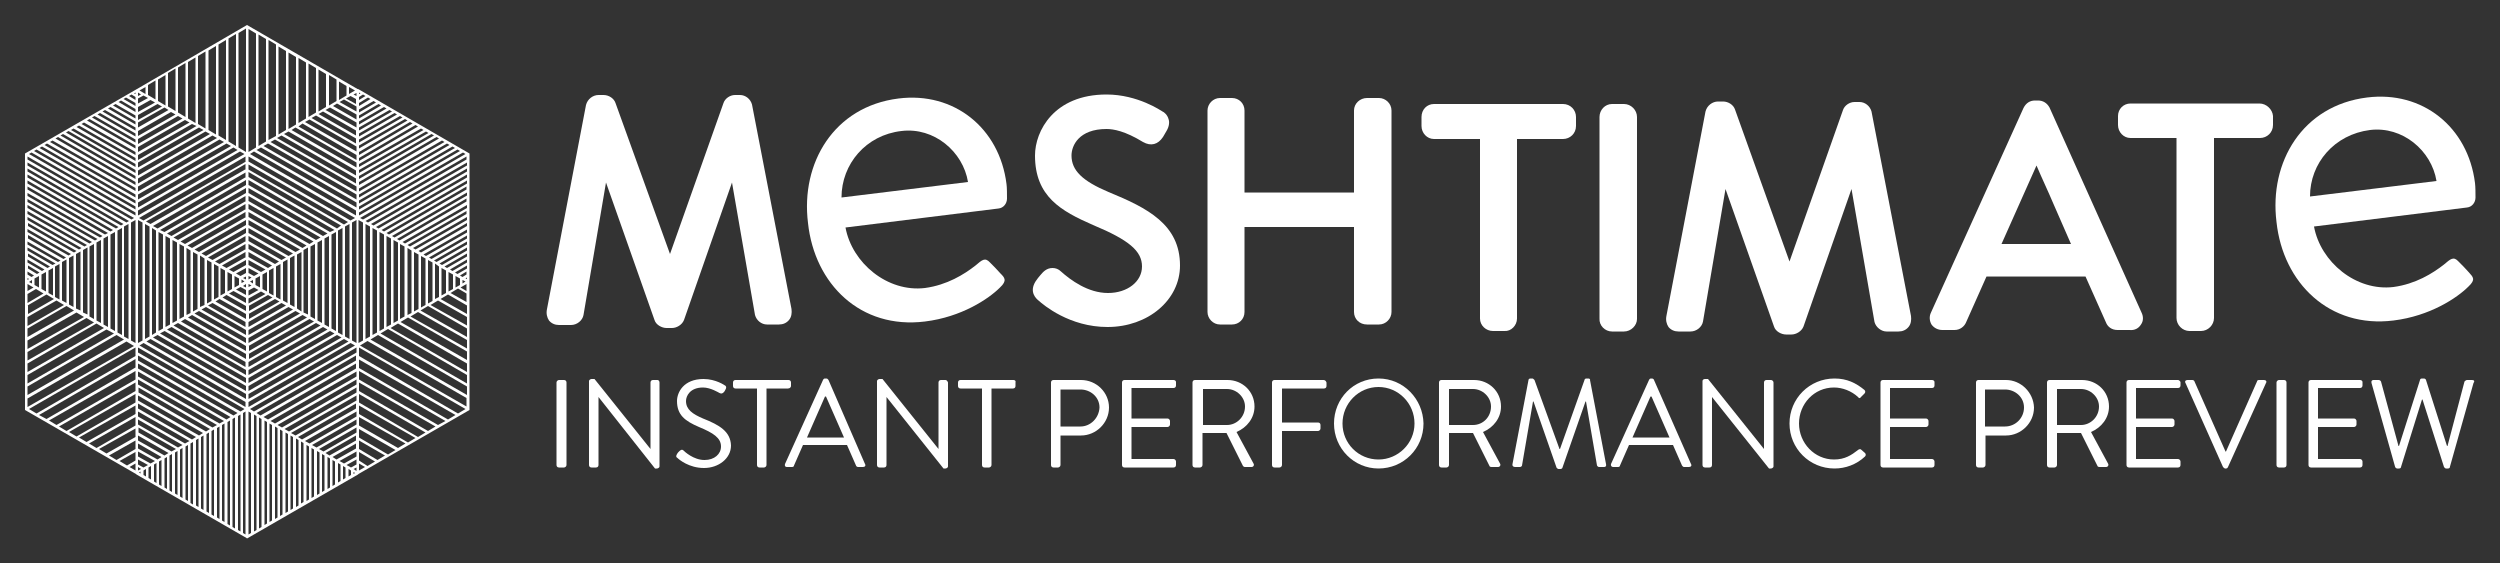 <?xml version="1.0" encoding="utf-8"?>
<!-- Generator: Adobe Illustrator 18.0.0, SVG Export Plug-In . SVG Version: 6.00 Build 0)  -->
<!DOCTYPE svg PUBLIC "-//W3C//DTD SVG 1.1//EN" "http://www.w3.org/Graphics/SVG/1.1/DTD/svg11.dtd">
<svg version="1.1" id="Ebene_1" xmlns="http://www.w3.org/2000/svg" xmlns:xlink="http://www.w3.org/1999/xlink" x="0px" y="0px"
	 viewBox="0 0 500 112.6" enable-background="new 0 0 500 112.6" xml:space="preserve">
<rect x="0" y="0" width="500" height="112.6" fill="#333333" stroke="none"/>
<g>
	<g>
		<path fill="#FFFFFF" d="M153.4,64.9h2.4c0.8,0,1.5-0.3,2-0.9c0.5-0.6,0.6-1.4,0.5-2.2l-7.9-40.9c-0.3-1.1-1.3-1.9-2.4-1.9h-1
			c-1,0-2,0.7-2.3,1.6L134,50.8l-10.9-30.2c-0.3-0.9-1.3-1.6-2.4-1.6h-1c-1.1,0-2.2,0.8-2.5,2l-7.8,40.8c-0.2,0.9,0,1.7,0.4,2.3
			c0.5,0.6,1.2,0.9,2,0.9h2.4c1.2,0,2.3-0.9,2.5-2l4.5-26.5l9.7,27.5c0.3,1,1.5,1.6,2.4,1.6h1.1c0.9,0,2-0.6,2.4-1.6l9.6-27.5
			L151,63C151.3,64.1,152.3,64.9,153.4,64.9z"/>
		<path fill="#FFFFFF" d="M185,64.3c7.3-0.9,12.7-4.5,15-6.8c1.5-1.4,0.9-2,0.1-2.8c-0.7-0.8-1.4-1.5-2.1-2.2
			c-1-1.1-1.6-0.5-2.9,0.6c-2.3,1.8-5.7,3.9-10.1,4.5c-7.5,0.9-14.6-5-15.9-12.1l30.6-3.8c1-0.1,1.7-1,1.7-2c0-0.8,0-2.2-0.1-2.9
			c-1.4-11.2-10.5-18.5-21.6-17.1c-12.9,1.6-19.6,12.9-18.1,24.9C162.9,56.8,172.1,65.9,185,64.3z M180.3,26.2
			c6.5-0.8,12.3,4.1,13.3,10.2l-25.3,3.1C168.3,32.8,173.2,27,180.3,26.2z"/>
		<path fill="#FFFFFF" d="M221.7,38.4c-5.2-2.2-7.4-4.3-7.4-7.3c0-2,1.5-5.3,7-5.3c1.4,0,3.7,0.4,7.3,2.6c1.6,0.9,3,0.5,4-1l0.7-1.2
			c0.6-1,0.6-1.9,0.4-2.4c-0.2-0.8-0.9-1.4-1.2-1.5c-0.2-0.1-4.9-3.4-11.2-3.4c-10.5,0-14.3,7.3-14.3,12.2c0,8.2,5.2,11.1,11.6,13.9
			c7.2,3,9.8,5.2,9.8,8.3c0,3-2.9,5.3-6.8,5.3c-4,0-7.5-2.6-9.4-4.3c-0.5-0.5-1.1-0.7-1.7-0.7c-1.2,0-1.9,0.8-2.4,1.4
			c-0.2,0.2-0.3,0.4-0.5,0.6l-0.5,0.7c-1.3,2.1,0.1,3.4,0.6,3.8c1,0.9,6.2,5.3,13.8,5.3c8.1,0,14.5-5.4,14.5-12.3
			C236,44.9,229.5,41.6,221.7,38.4z"/>
		<path fill="#FFFFFF" d="M244,64.9h2.4c1.4,0,2.5-1.1,2.5-2.5v-17h21.9v17c0,1.4,1.1,2.5,2.6,2.5h2.4c1.4,0,2.5-1.2,2.5-2.5V22.1
			c0-1.4-1.2-2.5-2.5-2.5h-2.4c-1.4,0-2.6,1.1-2.6,2.5v16.4h-21.9V22.1c0-1.4-1.1-2.5-2.5-2.5H244c-1.4,0-2.5,1.2-2.5,2.5v40.3
			C241.5,63.7,242.6,64.9,244,64.9z"/>
		<path fill="#FFFFFF" d="M303.4,63.7V27.8h9.2c1.4,0,2.6-1.1,2.6-2.6v-1.8c0-1.4-1.1-2.6-2.6-2.6h-25.8c-1.4,0-2.5,1.1-2.5,2.6v1.8
			c0,1.4,1.1,2.6,2.5,2.6h9.2v35.9c0,1.4,1.2,2.5,2.6,2.5h2.3C302.2,66.3,303.4,65.1,303.4,63.7z"/>
		<path fill="#FFFFFF" d="M322.4,66.3h2.4c1.4,0,2.6-1.2,2.6-2.5V23.4c0-1.4-1.2-2.6-2.6-2.6h-2.4c-1.4,0-2.5,1.2-2.5,2.6v40.3
			C319.8,65.1,321,66.3,322.4,66.3z"/>
		<path fill="#FFFFFF" d="M379.7,66.3c0.8,0,1.5-0.3,2-0.9c0.5-0.6,0.6-1.4,0.5-2.2l-7.9-40.9c-0.3-1.1-1.3-1.9-2.4-1.9h-1
			c-1,0-2,0.7-2.3,1.6l-10.7,30.3L347,21.9c-0.3-0.9-1.3-1.6-2.4-1.6h-1c-1.1,0-2.2,0.8-2.5,2l-7.8,40.8c-0.2,0.9,0,1.7,0.4,2.3
			c0.5,0.6,1.2,0.9,2,0.9h2.4c1.2,0,2.3-0.9,2.5-2l4.5-26.5l9.7,27.5c0.3,1,1.5,1.6,2.4,1.6h1.1c0.9,0,2-0.6,2.4-1.6l9.6-27.5
			l4.6,26.6c0.3,1.1,1.4,1.9,2.4,1.9H379.7z"/>
		<path fill="#FFFFFF" d="M428.2,64.9c0.5-0.7,0.5-1.6,0.1-2.4l-18.4-41c-0.5-0.9-1.3-1.4-2.3-1.4H407c-1,0-1.8,0.5-2.3,1.5
			l-18.5,40.9c-0.4,0.8-0.3,1.7,0.1,2.4c0.5,0.7,1.3,1.1,2.2,1.1h2.4c1.2,0,2-0.8,2.3-1.5l4.1-9.2h19.8l4.1,9.2
			c0.3,0.8,1.1,1.5,2.3,1.5h2.4C426.9,66.1,427.7,65.7,428.2,64.9z M414.2,48.8h-13.9l7-15.7c1.1,2.6,2.3,5.1,3.4,7.7
			C411.9,43.5,413,46.1,414.2,48.8z"/>
		<path fill="#FFFFFF" d="M451.9,20.7h-25.8c-1.4,0-2.5,1.1-2.5,2.5V25c0,1.4,1.1,2.6,2.5,2.6h9.2v36c0,1.4,1.2,2.6,2.6,2.6h2.3
			c1.4,0,2.6-1.2,2.6-2.6v-36h9.2c1.4,0,2.6-1.1,2.6-2.6v-1.8C454.5,21.9,453.3,20.7,451.9,20.7z"/>
		<path fill="#FFFFFF" d="M478.7,64.1c7.3-0.9,12.7-4.5,15-6.8c1.5-1.4,0.9-1.9,0.1-2.8c-0.7-0.8-1.4-1.5-2.1-2.2
			c-1-1.1-1.6-0.5-2.9,0.6c-2.3,1.8-5.7,3.9-10.1,4.5c-7.5,0.9-14.6-5-15.9-12.1l30.6-3.8c1-0.1,1.7-1,1.7-2c0-0.8,0-2.1-0.1-2.9
			c-1.4-11.2-10.5-18.5-21.6-17.1c-12.9,1.6-19.6,12.9-18.1,24.9C456.6,56.6,465.9,65.7,478.7,64.1z M474,26
			c6.5-0.8,12.3,4.1,13.3,10.2l-25.3,3.1C462,32.6,466.9,26.9,474,26z"/>
		<path fill="#FFFFFF" d="M112.8,76h-1c-0.2,0-0.5,0.2-0.5,0.5V93c0,0.3,0.2,0.5,0.5,0.5h1c0.2,0,0.5-0.2,0.5-0.5V76.5
			C113.3,76.2,113.1,76,112.8,76z"/>
		<path fill="#FFFFFF" d="M131.5,76h-0.9c-0.3,0-0.5,0.2-0.5,0.5v13.3c0,0,0,0,0,0l-11.2-14h-0.6c-0.2,0-0.5,0.2-0.5,0.4V93
			c0,0.3,0.2,0.5,0.5,0.5h0.9c0.3,0,0.5-0.2,0.5-0.5V79.4h0L131,93.7h0.4c0.2,0,0.5-0.2,0.5-0.4V76.5C131.9,76.2,131.7,76,131.5,76z
			"/>
		<path fill="#FFFFFF" d="M140.6,83.7c-2.1-0.9-3.4-1.8-3.4-3.5c0-1,0.8-2.7,3.4-2.7c1.5,0,3.1,1,3.3,1.1c0.4,0.2,0.6,0.1,0.9-0.2
			c0.1-0.1,0.2-0.3,0.3-0.5c0.3-0.5,0-0.8-0.1-0.8c0,0-1.8-1.3-4.3-1.3c-4,0-5.3,2.7-5.3,4.4c0,2.8,1.6,4,4.4,5.2
			c2.9,1.2,4.4,2.2,4.4,3.9c0,1.5-1.3,2.7-3.3,2.7c-2.2,0-4-1.7-4.2-1.9c-0.3-0.3-0.6-0.1-0.9,0.2c-0.1,0.1-0.3,0.3-0.4,0.5
			c-0.3,0.5-0.1,0.7,0.1,0.8c0.3,0.3,2.3,2,5.3,2c2.9,0,5.4-1.9,5.4-4.5C146.1,86.3,143.9,85,140.6,83.7z"/>
		<path fill="#FFFFFF" d="M158.2,77.2v-0.7c0-0.3-0.2-0.5-0.5-0.5h-10.6c-0.3,0-0.5,0.2-0.5,0.5v0.7c0,0.3,0.2,0.5,0.5,0.5h4.3V93
			c0,0.3,0.2,0.5,0.5,0.5h0.9c0.2,0,0.5-0.2,0.5-0.5V77.7h4.3C158,77.7,158.2,77.4,158.2,77.2z"/>
		<path fill="#FFFFFF" d="M165.3,75.7H165c-0.2,0-0.3,0.1-0.4,0.3L157,92.8c-0.1,0.3,0,0.6,0.4,0.6h1c0.2,0,0.4-0.1,0.4-0.3l1.8-4.1
			h8.8l1.8,4.1c0,0.1,0.2,0.3,0.4,0.3h1c0.4,0,0.6-0.3,0.4-0.6L165.7,76C165.6,75.9,165.5,75.7,165.3,75.7z M161.4,87.5l3.6-8.2h0.2
			c1.2,2.7,2.4,5.5,3.6,8.2H161.4z"/>
		<path fill="#FFFFFF" d="M189.1,76h-0.9c-0.3,0-0.5,0.2-0.5,0.5v13.3c0,0,0,0,0,0l-11.2-14h-0.6c-0.2,0-0.5,0.2-0.5,0.4V93
			c0,0.3,0.2,0.5,0.5,0.5h0.9c0.3,0,0.5-0.2,0.5-0.5V79.4h0l11.4,14.3h0.4c0.2,0,0.5-0.2,0.5-0.4V76.5C189.5,76.2,189.3,76,189.1,76
			z"/>
		<path fill="#FFFFFF" d="M202.7,76h-10.6c-0.3,0-0.5,0.2-0.5,0.5v0.7c0,0.3,0.2,0.5,0.5,0.5h4.3V93c0,0.3,0.2,0.5,0.5,0.5h0.9
			c0.2,0,0.5-0.2,0.5-0.5V77.7h4.3c0.3,0,0.5-0.2,0.5-0.5v-0.7C203.2,76.2,203,76,202.7,76z"/>
		<path fill="#FFFFFF" d="M216.2,76h-5.5c-0.3,0-0.5,0.2-0.5,0.5V93c0,0.3,0.2,0.5,0.5,0.5h0.9c0.2,0,0.5-0.2,0.5-0.5v-5.9h4.1
			c3,0,5.6-2.5,5.6-5.6C221.8,78.5,219.3,76,216.2,76z M216.1,85.3h-4v-7.4h4c2,0,3.8,1.5,3.8,3.6C219.8,83.6,218.1,85.3,216.1,85.3
			z"/>
		<path fill="#FFFFFF" d="M234.7,76h-9.8c-0.3,0-0.5,0.2-0.5,0.5V93c0,0.3,0.2,0.5,0.5,0.5h9.8c0.3,0,0.5-0.2,0.5-0.5v-0.7
			c0-0.2-0.2-0.5-0.5-0.5h-8.4v-6.4h7.2c0.2,0,0.5-0.2,0.5-0.5v-0.7c0-0.2-0.2-0.5-0.5-0.5h-7.2v-6.1h8.4c0.3,0,0.5-0.2,0.5-0.5
			v-0.7C235.2,76.2,235,76,234.7,76z"/>
		<path fill="#FFFFFF" d="M250.9,81.3c0-3-2.4-5.3-5.4-5.3H239c-0.3,0-0.5,0.2-0.5,0.5V93c0,0.3,0.2,0.5,0.5,0.5h1
			c0.2,0,0.5-0.2,0.5-0.5v-6.4h4.8l3.3,6.6c0.1,0.1,0.2,0.2,0.4,0.2h1.3c0.4,0,0.6-0.4,0.4-0.7l-3.4-6.3
			C249.4,85.5,250.9,83.6,250.9,81.3z M245.4,85h-4.8v-7.2h4.8c1.9,0,3.6,1.6,3.6,3.5C249,83.4,247.3,85,245.4,85z"/>
		<path fill="#FFFFFF" d="M264.7,76h-9.8c-0.3,0-0.5,0.2-0.5,0.5V93c0,0.3,0.2,0.5,0.5,0.5h1c0.2,0,0.5-0.2,0.5-0.5v-6.8h7.2
			c0.2,0,0.5-0.2,0.5-0.5V85c0-0.3-0.2-0.5-0.5-0.5h-7.2v-6.8h8.4c0.3,0,0.5-0.2,0.5-0.5v-0.7C265.2,76.2,265,76,264.7,76z"/>
		<path fill="#FFFFFF" d="M275.7,75.7c-5,0-8.9,4-8.9,9c0,5,4,9,8.9,9c5,0,9-4,9-9C284.6,79.8,280.7,75.7,275.7,75.7z M275.7,91.9
			c-4,0-7.2-3.2-7.2-7.2c0-4,3.2-7.3,7.2-7.3c4,0,7.2,3.3,7.2,7.3C282.9,88.7,279.6,91.9,275.7,91.9z"/>
		<path fill="#FFFFFF" d="M300.2,81.3c0-3-2.4-5.3-5.4-5.3h-6.5c-0.3,0-0.5,0.2-0.5,0.5V93c0,0.3,0.2,0.5,0.5,0.5h1
			c0.2,0,0.5-0.2,0.5-0.5v-6.4h4.8l3.3,6.6c0,0.1,0.2,0.2,0.4,0.2h1.3c0.4,0,0.6-0.4,0.4-0.7l-3.4-6.3
			C298.7,85.5,300.2,83.6,300.2,81.3z M294.6,85h-4.8v-7.2h4.8c1.9,0,3.6,1.6,3.6,3.5C298.2,83.4,296.6,85,294.6,85z"/>
		<path fill="#FFFFFF" d="M317.7,75.7h-0.4c-0.2,0-0.4,0.1-0.4,0.3L312,89.8c-0.1,0-0.1,0-0.1,0L306.9,76c-0.1-0.1-0.3-0.3-0.4-0.3
			h-0.4c-0.2,0-0.4,0.1-0.4,0.3l-3.2,16.8c-0.1,0.3,0.1,0.6,0.5,0.6h1c0.2,0,0.4-0.2,0.4-0.3l2.2-12.8c0,0,0.1,0,0.1,0l4.6,13.2
			c0,0.1,0.3,0.3,0.4,0.3h0.4c0.1,0,0.4-0.1,0.4-0.3l4.6-13.2c0,0,0.1,0,0.1,0l2.2,12.8c0.1,0.2,0.3,0.3,0.4,0.3h1
			c0.4,0,0.5-0.3,0.4-0.6l-3.2-16.8C318.1,75.9,317.9,75.7,317.7,75.7z"/>
		<path fill="#FFFFFF" d="M330.4,75.7h-0.2c-0.2,0-0.3,0.1-0.4,0.3l-7.6,16.8c-0.1,0.3,0.1,0.6,0.4,0.6h1c0.2,0,0.4-0.1,0.4-0.3
			l1.8-4.1h8.8l1.8,4.1c0.1,0.1,0.2,0.3,0.4,0.3h1c0.4,0,0.6-0.3,0.4-0.6L330.8,76C330.8,75.9,330.6,75.7,330.4,75.7z M326.5,87.5
			l3.6-8.2h0.2c1.2,2.7,2.4,5.5,3.6,8.2H326.5z"/>
		<path fill="#FFFFFF" d="M354.2,76h-0.9c-0.3,0-0.5,0.2-0.5,0.5v13.3c0,0,0,0,0,0l-11.2-14h-0.6c-0.3,0-0.5,0.2-0.5,0.4V93
			c0,0.3,0.2,0.5,0.5,0.5h0.9c0.3,0,0.5-0.2,0.5-0.5V79.4h0l11.4,14.3h0.4c0.2,0,0.5-0.2,0.5-0.4V76.5C354.7,76.2,354.4,76,354.2,76
			z"/>
		<path fill="#FFFFFF" d="M372.2,89.9c-0.1-0.1-0.4-0.1-0.6,0.1c-1.3,1-2.6,1.9-4.8,1.9c-3.9,0-7-3.3-7-7.2c0-3.9,3-7.2,7-7.2
			c1.7,0,3.5,0.7,4.8,1.9c0.2,0.3,0.4,0.3,0.6,0l0.7-0.7c0.2-0.2,0.2-0.5,0-0.7c-1.7-1.4-3.5-2.3-6-2.3c-5,0-9,4-9,9c0,5,4,9,9,9
			c2.2,0,4.4-0.8,6.1-2.4c0.2-0.2,0.2-0.5,0-0.7L372.2,89.9z"/>
		<path fill="#FFFFFF" d="M386.4,76h-9.8c-0.3,0-0.5,0.2-0.5,0.5V93c0,0.3,0.2,0.5,0.5,0.5h9.8c0.3,0,0.5-0.2,0.5-0.5v-0.7
			c0-0.2-0.2-0.5-0.5-0.5h-8.4v-6.4h7.2c0.2,0,0.5-0.2,0.5-0.5v-0.7c0-0.2-0.2-0.5-0.5-0.5h-7.2v-6.1h8.4c0.3,0,0.5-0.2,0.5-0.5
			v-0.7C386.9,76.2,386.7,76,386.4,76z"/>
		<path fill="#FFFFFF" d="M401.2,76h-5.5c-0.3,0-0.5,0.2-0.5,0.5V93c0,0.3,0.2,0.5,0.5,0.5h0.9c0.2,0,0.5-0.2,0.5-0.5v-5.9h4.1
			c3,0,5.6-2.5,5.6-5.6C406.7,78.5,404.2,76,401.2,76z M401,85.3h-4v-7.4h4c2,0,3.8,1.5,3.8,3.6C404.8,83.6,403.1,85.3,401,85.3z"/>
		<path fill="#FFFFFF" d="M421.8,81.3c0-3-2.4-5.3-5.4-5.3h-6.5c-0.3,0-0.5,0.2-0.5,0.5V93c0,0.3,0.2,0.5,0.5,0.5h1
			c0.2,0,0.5-0.2,0.5-0.5v-6.4h4.8l3.3,6.6c0,0.1,0.2,0.2,0.4,0.2h1.3c0.4,0,0.6-0.4,0.4-0.7l-3.4-6.3
			C420.3,85.5,421.8,83.6,421.8,81.3z M416.2,85h-4.8v-7.2h4.8c1.9,0,3.6,1.6,3.6,3.5C419.8,83.4,418.1,85,416.2,85z"/>
		<path fill="#FFFFFF" d="M435.6,76h-9.8c-0.3,0-0.5,0.2-0.5,0.5V93c0,0.3,0.2,0.5,0.5,0.5h9.8c0.3,0,0.5-0.2,0.5-0.5v-0.7
			c0-0.2-0.2-0.5-0.5-0.5h-8.4v-6.4h7.2c0.2,0,0.5-0.2,0.5-0.5v-0.7c0-0.2-0.2-0.5-0.5-0.5h-7.2v-6.1h8.4c0.3,0,0.5-0.2,0.5-0.5
			v-0.7C436,76.2,435.8,76,435.6,76z"/>
		<path fill="#FFFFFF" d="M452.8,76h-1c-0.2,0-0.4,0.1-0.4,0.3l-6.2,14h-0.1l-6.2-14c0-0.1-0.2-0.3-0.4-0.3h-1
			c-0.4,0-0.6,0.3-0.4,0.6l7.5,16.8c0.1,0.1,0.3,0.3,0.4,0.3h0.2c0.2,0,0.3-0.1,0.4-0.3l7.6-16.8C453.4,76.3,453.2,76,452.8,76z"/>
		<path fill="#FFFFFF" d="M456.8,76h-1c-0.2,0-0.5,0.2-0.5,0.5V93c0,0.3,0.2,0.5,0.5,0.5h1c0.3,0,0.5-0.2,0.5-0.5V76.5
			C457.3,76.2,457.1,76,456.8,76z"/>
		<path fill="#FFFFFF" d="M472,76h-9.8c-0.3,0-0.5,0.2-0.5,0.5V93c0,0.3,0.2,0.5,0.5,0.5h9.8c0.3,0,0.5-0.2,0.5-0.5v-0.7
			c0-0.2-0.2-0.5-0.5-0.5h-8.4v-6.4h7.2c0.2,0,0.5-0.2,0.5-0.5v-0.7c0-0.2-0.2-0.5-0.5-0.5h-7.2v-6.1h8.4c0.3,0,0.5-0.2,0.5-0.5
			v-0.7C472.5,76.2,472.3,76,472,76z"/>
		<path fill="#FFFFFF" d="M494.4,76h-1c-0.2,0-0.4,0.2-0.5,0.3l-3.4,12.9h-0.1L485.2,76c0-0.1-0.2-0.3-0.4-0.3h-0.4
			c-0.2,0-0.4,0.1-0.4,0.3l-4.2,13.2h-0.1l-3.5-12.9c-0.1-0.2-0.3-0.3-0.5-0.3h-1c-0.3,0-0.5,0.2-0.4,0.6l4.7,16.7
			c0,0.2,0.3,0.4,0.4,0.4h0.4c0.2,0,0.4-0.1,0.4-0.3l4.2-13.5h0.1l4.3,13.5c0.1,0.1,0.2,0.3,0.4,0.3h0.4c0.2,0,0.4-0.1,0.4-0.4
			l4.7-16.7C495,76.2,494.8,76,494.4,76z"/>
	</g>
	<path fill="#FFFFFF" d="M93.9,30.7L71.8,17.9l0,0l-0.2-0.1l-0.1,0l0,0L49.4,5l0,0l0,0L27.4,17.8l0,0L5,30.7v25.5v0.3V82l22.2,12.8
		l0.1,0.1l0,0l22,12.7l0.1,0.1l22.2-12.8l0.1-0.1v0L93.9,82l0-25.5l0,0V30.7z M5.5,58.8l1.7-1l1.5,0.9l-3.2,1.9V58.8z M69.3,93
		l2-1.1v1l-1.1,0.6L69.3,93z M67.9,92.2l3.4-1.9v1l-2.5,1.4L67.9,92.2z M63.8,89.8l7.5-4.3v1l-6.6,3.8L63.8,89.8z M59.6,87.4
		l11.6-6.7v1l-10.8,6.2L59.6,87.4z M55.5,85l15.8-9.1v1l-14.9,8.6L55.5,85z M46.7,83.1l-19.1-11v-1l19.9,11.5L46.7,83.1z M45.3,83.9
		L27.6,73.7v-1l18.5,10.7L45.3,83.9z M42.5,85.5l-14.9-8.6v-1L43.4,85L42.5,85.5z M41.2,86.3l-13.5-7.8v-1L42,85.8L41.2,86.3z
		 M38.4,87.9l-10.8-6.2v-1l11.6,6.7L38.4,87.9z M37,88.7l-9.4-5.4v-1l10.3,5.9L37,88.7z M34.3,90.3l-6.6-3.8v-1l7.5,4.3L34.3,90.3z
		 M32.9,91.1l-5.3-3v-1l6.1,3.5L32.9,91.1z M30.1,92.7l-2.5-1.4v-1l3.4,1.9L30.1,92.7z M28.7,93.5l-1.1-0.6v-1l2,1.1L28.7,93.5z
		 M22.1,65.7l0-18.8l0.9-0.5l0,19.8L22.1,65.7z M23.5,66.5l0-20.4l0.9-0.5l0,21.4L23.5,66.5z M24.8,67.3l0-22l0.9-0.5l0,23
		L24.8,67.3z M26.2,68.1l0-23.6l0.9-0.5l0,24.6L26.2,68.1z M29.6,19.6l-2,1.1v-1l1.1-0.6L29.6,19.6z M33.7,22l-6.1,3.5v-1l5.3-3
		L33.7,22z M52.2,29.5l19.1,11v1L51.3,30L52.2,29.5z M56.3,27.1l14.9,8.6v1l-15.8-9.1L56.3,27.1z M66,21.5l5.3,3v1L65.1,22L66,21.5z
		 M70.1,19.2l1.1,0.6v1l-2-1.1L70.1,19.2z M75.4,46.1l0,20.4L74.5,67l0-21.4L75.4,46.1z M79.6,48.5l0,15.6l-0.9,0.5l0-16.6
		L79.6,48.5z M83.7,50.9v10.9l-0.9,0.5l0-11.9L83.7,50.9z M87.8,53.3v6.1L87,59.8l0-7.1L87.8,53.3z M90.6,54.9l0,2.9l-0.9,0.5v-3.9
		L90.6,54.9z M89.2,58.6l-0.9,0.5v-5.5l0.9,0.5V58.6z M86.5,52.5l0,7.7l-0.9,0.5l0-8.7L86.5,52.5z M85.1,51.7l0,9.3l-0.9,0.5V51.2
		L85.1,51.7z M82.3,50.1l0,12.5L81.5,63l0-13.4L82.3,50.1z M80.9,49.3l0,14l-0.9,0.5l0-15L80.9,49.3z M78.2,47.7l0,17.2l-0.9,0.5
		l0-18.2L78.2,47.7z M76.8,46.9l0,18.8l-0.9,0.5l0-19.8L76.8,46.9z M74,45.3l0,22l-0.9,0.5l0-23L74,45.3z M72.6,44.5l0,23.6
		l-0.9,0.5l0-24.6L72.6,44.5z M71,43.6l-0.9,0.5L49.7,32.3v-1L71,43.6z M48.9,56.3l-0.6,0.3l0-0.7L48.9,56.3z M50,56.3l0.6-0.3v0.7
		L50,56.3z M49.7,55.9v-0.7l0.6,0.3L49.7,55.9z M49.2,55.9l-0.6-0.3l0.6-0.3V55.9z M47.8,55.7l0,1.3l-0.9,0.5l0-2.3L47.8,55.7z
		 M49.2,56.8v0.7l-0.6-0.3L49.2,56.8z M49.7,56.8l0.6,0.3l-0.6,0.3V56.8z M51.1,57v-1.3l0.9-0.5l0,2.3L51.1,57z M50.8,55.2l-1.1-0.6
		v-1l2,1.1L50.8,55.2z M49.2,54.6l-1.1,0.6l-0.9-0.5l2-1.1V54.6z M46.4,54.9l0,2.9l-0.9,0.5v-3.9L46.4,54.9z M48.1,57.4l1.1,0.6v1
		l-2-1.1L48.1,57.4z M49.7,58.1l1.1-0.6l0.9,0.5l-2,1.1V58.1z M52.5,57.8l0-2.9l0.9-0.5v3.9L52.5,57.8z M52.2,54.4L49.7,53v-1
		l3.4,1.9L52.2,54.4z M49.2,53l-2.5,1.4l-0.9-0.5l3.4-1.9V53z M45,54.1v4.5l-0.9,0.5v-5.5L45,54.1z M46.7,58.2l2.5,1.4v1l-3.4-1.9
		L46.7,58.2z M49.7,59.7l2.5-1.4l0.9,0.5l-3.4,1.9V59.7z M53.8,58.6v-4.5l0.9-0.5l0,5.5L53.8,58.6z M53.6,53.6l-3.9-2.2v-1l4.7,2.7
		L53.6,53.6z M49.2,51.4l-3.9,2.2l-0.9-0.5l4.7-2.7V51.4z M43.7,53.3v6.1l-0.9,0.5l0-7.1L43.7,53.3z M45.3,59l3.9,2.2v1l-4.7-2.7
		L45.3,59z M49.7,61.2l3.9-2.2l0.9,0.5l-4.7,2.7V61.2z M55.2,59.4l0-6.1l0.9-0.5v7.1L55.2,59.4z M55,52.8l-5.3-3v-1l6.1,3.5L55,52.8
		z M49.2,49.8l-5.3,3l-0.9-0.5l6.1-3.5V49.8z M42.3,52.5l0,7.7l-0.9,0.5l0-8.7L42.3,52.5z M43.9,59.8l5.3,3v1l-6.1-3.5L43.9,59.8z
		 M49.7,62.8l5.3-3l0.9,0.5l-6.1,3.5V62.8z M56.6,60.1v-7.7l0.9-0.5v8.7L56.6,60.1z M56.3,52l-6.6-3.8v-1l7.5,4.3L56.3,52z
		 M49.2,48.2L42.5,52l-0.9-0.5l7.5-4.3V48.2z M40.9,51.7l0,9.3L40,61.4l0-10.3L40.9,51.7z M42.5,60.6l6.6,3.8v1l-7.5-4.3L42.5,60.6z
		 M49.7,64.4l6.6-3.8l0.9,0.5l-7.5,4.3V64.4z M58,60.9v-9.3l0.9-0.5v10.3L58,60.9z M57.7,51.2l-8-4.6v-1l8.9,5.1L57.7,51.2z
		 M49.2,46.6l-8,4.6l-0.9-0.5l8.9-5.1V46.6z M39.5,50.9l0,10.9l-0.9,0.5l0-11.9L39.5,50.9z M41.2,61.4l8,4.6v1l-8.9-5.1L41.2,61.4z
		 M49.7,66l8-4.6l0.9,0.5L49.7,67V66z M59.4,61.7V50.9l0.9-0.5l0,11.9L59.4,61.7z M59.1,50.4L49.7,45v-1L60,49.9L59.1,50.4z
		 M49.2,45l-9.4,5.4l-0.9-0.5L49.2,44V45z M38.1,50.1l0,12.5L37.3,63l0-13.4L38.1,50.1z M39.8,62.2l9.4,5.4v1l-10.3-5.9L39.8,62.2z
		 M49.7,67.6l9.4-5.4l0.9,0.5l-10.3,5.9V67.6z M60.7,62.5l0-12.5l0.9-0.5l0,13.4L60.7,62.5z M60.5,49.6l-10.8-6.2v-1l11.6,6.7
		L60.5,49.6z M49.2,43.4l-10.8,6.2l-0.9-0.5l11.6-6.7V43.4z M36.8,49.3l0,14l-0.9,0.5l0-15L36.8,49.3z M38.4,63l10.8,6.2v1
		l-11.6-6.7L38.4,63z M49.7,69.2L60.5,63l0.9,0.5l-11.6,6.7V69.2z M62.1,63.3l0-14l0.9-0.5l0,15L62.1,63.3z M61.9,48.8l-12.2-7v-1
		l13,7.5L61.9,48.8z M49.2,41.8l-12.2,7l-0.9-0.5l13-7.5V41.8z M35.4,48.5l0,15.6l-0.9,0.5l0-16.6L35.4,48.5z M37,63.8l12.2,7v1
		l-13-7.5L37,63.8z M49.7,70.8l12.2-7l0.9,0.5l-13,7.5V70.8z M63.5,64.1l0-15.6l0.9-0.5l0,16.6L63.5,64.1z M63.2,48l-13.5-7.8v-1
		l14.4,8.3L63.2,48z M49.2,40.2L35.6,48l-0.9-0.5l14.4-8.3V40.2z M34,47.7l0,17.2l-0.9,0.5l0-18.2L34,47.7z M35.6,64.6l13.5,7.8v1
		l-14.4-8.3L35.6,64.6z M49.7,72.4l13.5-7.8l0.9,0.5l-14.4,8.3V72.4z M64.9,64.9l0-17.2l0.9-0.5l0,18.2L64.9,64.9z M64.6,47.2
		l-14.9-8.6v-1l15.8,9.1L64.6,47.2z M49.2,38.6l-14.9,8.6l-0.9-0.5l15.8-9.1V38.6z M32.6,46.9l0,18.8l-0.9,0.5l0-19.8L32.6,46.9z
		 M34.3,65.4L49.2,74v1l-15.8-9.1L34.3,65.4z M49.7,74l14.9-8.6l0.9,0.5L49.7,75V74z M66.3,65.7l0-18.8l0.9-0.5l0,19.8L66.3,65.7z
		 M66,46.4L49.7,37v-1L66.9,46L66,46.4z M49.2,37l-16.3,9.4L32,46L49.2,36V37z M31.2,46.1l0,20.4L30.4,67l0-21.4L31.2,46.1z
		 M32.9,66.2l16.3,9.4v1L32,66.7L32.9,66.2z M49.7,75.6L66,66.2l0.9,0.5l-17.2,9.9V75.6z M67.6,66.5l0-20.4l0.9-0.5l0,21.4
		L67.6,66.5z M67.4,45.7L49.7,35.4v-1l18.5,10.7L67.4,45.7z M49.2,35.4L31.5,45.7l-0.9-0.5l18.5-10.7V35.4z M29.9,45.3l0,22L29,67.8
		l0-23L29.9,45.3z M31.5,67l17.7,10.2v1L30.6,67.5L31.5,67z M49.7,77.2L67.4,67l0.9,0.5L49.7,78.2V77.2z M69,67.3l0-22l0.9-0.5l0,23
		L69,67.3z M68.8,44.9l-19.1-11v-1l19.9,11.5L68.8,44.9z M49.2,33.8l-19.1,11l-0.9-0.5l19.9-11.5V33.8z M28.5,68.1l-0.9,0.5l0-24.6
		l0.9,0.5L28.5,68.1z M30.1,67.8l19.1,11v1L29.3,68.3L30.1,67.8z M49.7,78.8l19.1-11l0.9,0.5L49.7,79.8V78.8z M71.3,68.6l-0.9-0.5
		l0-23.6l0.9-0.5L71.3,68.6z M49.2,32.3L28.7,44.1l-0.9-0.5l21.3-12.3V32.3z M28.7,68.6l20.4,11.8v1L27.9,69.1L28.7,68.6z
		 M49.7,80.4l20.4-11.8l0.9,0.5L49.7,81.4V80.4z M68.8,19.9l2.5,1.4v1l-3.4-1.9L68.8,19.9z M67.4,20.7l3.9,2.2v1l-4.7-2.7L67.4,20.7
		z M64.6,22.3l6.6,3.8v1l-7.5-4.3L64.6,22.3z M63.2,23.1l8,4.6v1l-8.9-5.1L63.2,23.1z M61.9,23.9l9.4,5.4v1L61,24.4L61.9,23.9z
		 M60.5,24.7L71.3,31v1l-11.6-6.7L60.5,24.7z M59.1,25.5l12.2,7v1l-13-7.5L59.1,25.5z M57.7,26.3l13.5,7.8v1l-14.4-8.3L57.7,26.3z
		 M55,27.9l16.3,9.4v1l-17.2-9.9L55,27.9z M53.6,28.7l17.7,10.2v1L52.7,29.2L53.6,28.7z M50.8,30.3l20.4,11.8v1L50,30.8L50.8,30.3z
		 M27.6,43.1v-1l20.4-11.8l0.9,0.5L27.6,43.1z M47.5,30L27.6,41.5v-1l19.1-11L47.5,30z M27.6,39.9v-1l17.7-10.2l0.9,0.5L27.6,39.9z
		 M27.6,38.3v-1l16.3-9.4l0.9,0.5L27.6,38.3z M43.4,27.6l-15.8,9.1v-1l14.9-8.6L43.4,27.6z M27.6,35.1v-1l13.5-7.8l0.9,0.5
		L27.6,35.1z M27.6,33.5v-1l12.2-7l0.9,0.5L27.6,33.5z M39.3,25.2L27.6,32v-1l10.8-6.2L39.3,25.2z M27.6,30.4v-1l9.4-5.4l0.9,0.5
		L27.6,30.4z M27.6,28.8v-1l8-4.6l0.9,0.5L27.6,28.8z M27.6,27.2v-1l6.6-3.8l0.9,0.5L27.6,27.2z M27.6,24v-1l3.9-2.2l0.9,0.5
		L27.6,24z M27.6,22.4v-1l2.5-1.4l0.9,0.5L27.6,22.4z M31.5,91.9l-3.9-2.2v-1l4.7,2.7L31.5,91.9z M35.6,89.5l-8-4.6v-1l8.9,5.1
		L35.6,89.5z M39.8,87.1l-12.2-7v-1l13,7.5L39.8,87.1z M43.9,84.7l-16.3-9.4v-1l17.2,9.9L43.9,84.7z M48.1,82.3L27.6,70.5v-1
		l21.3,12.3L48.1,82.3z M71.3,69.5v1L50.8,82.3L50,81.8L71.3,69.5z M51.3,82.6l19.9-11.5v1l-19.1,11L51.3,82.6z M52.7,83.4
		l18.5-10.7v1L53.6,83.9L52.7,83.4z M71.3,74.3v1L55,84.7l-0.9-0.5L71.3,74.3z M56.9,85.8l14.4-8.3v1l-13.5,7.8L56.9,85.8z
		 M71.3,79.1v1l-12.2,7l-0.9-0.5L71.3,79.1z M61,88.2l10.3-5.9v1l-9.4,5.4L61,88.2z M71.3,83.9v1l-8,4.6L62.4,89L71.3,83.9z
		 M65.1,90.6l6.1-3.5v1l-5.3,3L65.1,90.6z M66.5,91.4l4.7-2.7v1l-3.9,2.2L66.5,91.4z M73.5,68.2l19.8,11.4v1.7L72,69.1L73.5,68.2z
		 M74.1,67.9l1.5-0.9l17.8,10.3v1.7L74.1,67.9z M76.1,66.7l1.5-0.9L93.4,75v1.7L76.1,66.7z M78.1,65.6l1.5-0.9l13.8,8v1.7L78.1,65.6
		z M80.1,64.4l1.5-0.9l11.8,6.8v1.7L80.1,64.4z M82.1,63.3l1.5-0.9l9.8,5.6v1.7L82.1,63.3z M84.1,62.1l1.5-0.9l7.8,4.5v1.7
		L84.1,62.1z M86.1,61l1.5-0.9l5.8,3.3v1.7L86.1,61z M88.1,59.8l1.5-0.9l3.8,2.2v1.7L88.1,59.8z M90.1,58.6l1.5-0.9l1.7,1v1.7
		L90.1,58.6z M91.1,57.5l0-2.3l0.9,0.5V57L91.1,57.5z M92,55.1l1.3-0.8l0,0.6l-0.8,0.5L92,55.1z M91.5,54.8L91,54.5l2.4-1.4v0.6
		L91.5,54.8z M90.5,54.2l-0.5-0.3l3.4-2v0.6L90.5,54.2z M89.4,53.6l-0.5-0.3l4.5-2.6v0.6L89.4,53.6z M88.4,53l-0.5-0.3l5.5-3.2v0.6
		L88.4,53z M87.3,52.4l-0.5-0.3l6.6-3.8l0,0.6L87.3,52.4z M86.3,51.8l-0.5-0.3l7.6-4.4v0.6L86.3,51.8z M85.2,51.2l-0.5-0.3l8.7-5
		v0.6L85.2,51.2z M84.2,50.5l-0.5-0.3l9.7-5.6l0,0.6L84.2,50.5z M83.1,49.9l-0.5-0.3l10.8-6.2V44L83.1,49.9z M82,49.3L81.5,49
		l11.8-6.8v0.6L82,49.3z M81,48.7l-0.5-0.3L93.4,41v0.6L81,48.7z M79.9,48.1l-0.5-0.3l13.9-8.1v0.6L79.9,48.1z M78.9,47.5l-0.5-0.3
		l15-8.7l0,0.6L78.9,47.5z M77.8,46.9l-0.5-0.3l16-9.3v0.6L77.8,46.9z M76.8,46.3L76.3,46l17.1-9.9v0.6L76.8,46.3z M75.7,45.7
		l-0.5-0.3l18.2-10.5v0.6L75.7,45.7z M74.7,45.1l-0.5-0.3l19.2-11.1v0.6L74.7,45.1z M73.6,44.5l-0.5-0.3l20.3-11.7l0,0.6L73.6,44.5z
		 M72.6,43.9L72,43.6l21.3-12.3v0.6L72.6,43.9z M71.8,43.1v-0.6l20.8-12l0.5,0.3L71.8,43.1z M71.8,41.9v-0.6l19.7-11.4l0.5,0.3
		L71.8,41.9z M71.8,40.7v-0.6l18.7-10.8l0.5,0.3L71.8,40.7z M71.8,39.5v-0.6l17.6-10.2l0.5,0.3L71.8,39.5z M71.8,38.3v-0.6l16.6-9.6
		l0.5,0.3L71.8,38.3z M71.8,37v-0.6l15.5-9l0.5,0.3L71.8,37z M71.8,35.8v-0.6l14.5-8.4l0.5,0.3L71.8,35.8z M71.8,34.6V34l13.4-7.7
		l0.5,0.3L71.8,34.6z M71.8,33.4v-0.6l12.4-7.1l0.5,0.3L71.8,33.4z M71.8,32.2v-0.6L83.1,25l0.5,0.3L71.8,32.2z M71.8,31v-0.6
		L82,24.4l0.5,0.3L71.8,31z M71.8,29.7v-0.6l9.2-5.3l0.5,0.3L71.8,29.7z M71.8,28.5v-0.6l8.2-4.7l0.5,0.3L71.8,28.5z M71.8,27.3
		v-0.6l7.1-4.1l0.5,0.3L71.8,27.3z M71.8,26.1v-0.6l6.1-3.5l0.5,0.3L71.8,26.1z M71.8,24.9v-0.6l5-2.9l0.5,0.3L71.8,24.9z
		 M71.8,23.7v-0.6l3.9-2.3l0.5,0.3L71.8,23.7z M71.8,22.5v-0.6l2.9-1.7l0.5,0.3L71.8,22.5z M71.8,21.2v-0.6l1.8-1.1l0.5,0.3
		L71.8,21.2z M71.8,20v-0.6l0.8-0.5l0.5,0.3L71.8,20z M71.8,18.8v-0.3l0.3,0.2L71.8,18.8z M71.3,19.2l-0.6-0.3l0.6-0.3V19.2z
		 M69.8,18.8v-1.4l1.2,0.7L69.8,18.8z M69.3,19.1l-1.5,0.9v-3.7l1.5,0.9V19.1z M67.3,20.2l-1.5,0.9l0-6.1l1.5,0.9V20.2z M65.2,21.4
		l-1.5,0.9l0-8.4l1.5,0.9L65.2,21.4z M63.2,22.5l-1.5,0.9l0-10.7l1.5,0.9L63.2,22.5z M61.2,23.7l-1.5,0.9l0-13l1.5,0.9L61.2,23.7z
		 M59.2,24.9l-1.5,0.9l0-15.3l1.5,0.9L59.2,24.9z M57.2,26l-1.5,0.9l0-17.6l1.5,0.9L57.2,26z M55.2,27.2L53.7,28l0-20l1.5,0.9
		L55.2,27.2z M53.2,28.3l-1.5,0.9l0-22.3l1.5,0.9L53.2,28.3z M51.2,29.5l-1.5,0.9l0-24.6l1.5,0.9L51.2,29.5z M49.2,30.4l-1.5-0.9
		l0-22.9l1.5-0.9L49.2,30.4z M47.2,29.2l-1.5-0.9l0-20.6l1.5-0.9L47.2,29.2z M45.2,28l-1.5-0.9l0-18.2l1.5-0.9L45.2,28z M43.2,26.9
		L41.7,26l0-15.9l1.5-0.9L43.2,26.9z M41.1,25.7l-1.5-0.9l0-13.6l1.5-0.9L41.1,25.7z M39.1,24.6l-1.5-0.9l0-11.3l1.5-0.9L39.1,24.6z
		 M37.1,23.4l-1.5-0.9l0-9l1.5-0.9L37.1,23.4z M35.1,22.2l-1.5-0.9l0-6.7l1.5-0.9L35.1,22.2z M33.1,21.1l-1.5-0.9l0-4.3l1.5-0.9
		L33.1,21.1z M31.1,19.9l-1.5-0.9v-2l1.5-0.9L31.1,19.9z M29.1,18.8l-1.2-0.7l1.2-0.7V18.8z M28.2,18.9l-0.6,0.3v-0.7L28.2,18.9z
		 M27.1,19.4V20l-1.3-0.8l0.5-0.3L27.1,19.4z M26.8,18.7l0.3-0.2v0.3L26.8,18.7z M27.1,20.6v0.6l-2.4-1.4l0.5-0.3L27.1,20.6z
		 M27.1,21.8v0.6l-3.4-2l0.5-0.3L27.1,21.8z M27.1,23.1v0.6l-4.5-2.6l0.5-0.3L27.1,23.1z M27.1,24.3v0.6l-5.5-3.2l0.5-0.3L27.1,24.3
		z M27.1,25.5v0.6l-6.6-3.8L21,22L27.1,25.5z M27.1,26.7v0.6l-7.6-4.4l0.5-0.3L27.1,26.7z M27.1,27.9v0.6l-8.7-5l0.5-0.3L27.1,27.9z
		 M27.1,29.1v0.6l-9.7-5.6l0.5-0.3L27.1,29.1z M27.1,30.4V31l-10.8-6.2l0.5-0.3L27.1,30.4z M27.1,31.6v0.6l-11.8-6.8l0.5-0.3
		L27.1,31.6z M27.1,32.8v0.6l-12.9-7.4l0.5-0.3L27.1,32.8z M27.1,34v0.6l-13.9-8.1l0.5-0.3L27.1,34z M27.1,35.2v0.6l-15-8.7l0.5-0.3
		L27.1,35.2z M27.1,36.4V37l-16-9.3l0.5-0.3L27.1,36.4z M27.1,37.6v0.6L10,28.4l0.5-0.3L27.1,37.6z M27.1,38.9v0.6L8.9,29l0.5-0.3
		L27.1,38.9z M27.1,40.1v0.6L7.9,29.6l0.5-0.3L27.1,40.1z M27.1,41.3v0.6L6.8,30.2l0.5-0.3L27.1,41.3z M27.1,42.5v0.6L5.8,30.8
		l0.5-0.3L27.1,42.5z M26.8,43.6l-0.5,0.3l-20.8-12v-0.6L26.8,43.6z M25.8,44.2l-0.5,0.3L5.5,33.1v-0.6L25.8,44.2z M24.7,44.8
		l-0.5,0.3L5.5,34.3v-0.6L24.7,44.8z M23.7,45.4l-0.5,0.3L5.5,35.5v-0.6L23.7,45.4z M22.6,46l-0.5,0.3L5.5,36.7v-0.6L22.6,46z
		 M21.6,46.6L21,46.9l-15.5-9v-0.6L21.6,46.6z M20.5,47.2L20,47.5L5.5,39.2v-0.6L20.5,47.2z M19.5,47.8l-0.5,0.3L5.5,40.4v-0.6
		L19.5,47.8z M18.4,48.4l-0.5,0.3L5.5,41.6V41L18.4,48.4z M13.8,60.9l0-9.3l0.9-0.5l0,10.3L13.8,60.9z M15.2,61.7l0-10.9l0.9-0.5
		l0,11.8L15.2,61.7z M16.6,62.5l0-12.5l0.9-0.5l0,13.4L16.6,62.5z M17.4,49l-0.5,0.3L5.5,42.8v-0.6L17.4,49z M16.3,49.6l-0.5,0.3
		L5.5,44v-0.6L16.3,49.6z M15.3,50.2l-0.5,0.3l-9.2-5.3v-0.6L15.3,50.2z M14.2,50.8l-0.5,0.3l-8.2-4.7v-0.6L14.2,50.8z M13.2,51.5
		l-0.5,0.3l-7.1-4.1V47L13.2,51.5z M12.1,52.1l-0.5,0.3l-6.1-3.5v-0.6L12.1,52.1z M11.1,52.7L10.5,53l-5-2.9v-0.6L11.1,52.7z
		 M10,53.3l-0.5,0.3l-3.9-2.3v-0.6L10,53.3z M8.9,53.9l-0.5,0.3l-2.9-1.7v-0.6L8.9,53.9z M7.9,54.5l-0.5,0.3l-1.8-1.1v-0.6L7.9,54.5
		z M7.8,55.2l0,2.3L6.9,57v-1.3L7.8,55.2z M8.3,57.8l0-2.9l0.9-0.5l0,3.9L8.3,57.8z M9.7,58.6l0-4.5l0.9-0.5v5.5L9.7,58.6z M11,59.4
		v-6.1l0.9-0.5l0,7.1L11,59.4z M12.4,60.1l0-7.7l0.9-0.5l0,8.7L12.4,60.1z M14.8,62.1l-9.3,5.3v-1.7l7.8-4.5L14.8,62.1z M5.5,68.1
		l9.8-5.6l1.5,0.9L5.5,69.8V68.1z M17.9,63.3l0-14l0.9-0.5l0,15L17.9,63.3z M19.3,64.1l0-15.6l0.9-0.5l0,16.6L19.3,64.1z M20.7,64.9
		l0-17.2l0.9-0.5l0,18.2L20.7,64.9z M22.8,66.7l-17.3,10V75l15.8-9.1L22.8,66.7z M5.5,77.3L23.3,67l1.5,0.9L5.5,79V77.3z M5.5,79.7
		l19.8-11.4l1.5,0.9L5.5,81.4V79.7z M27.1,69.5v1.7L7.3,82.7l-1.5-0.9L27.1,69.5z M27.1,71.8v1.7L9.3,83.8L7.8,83L27.1,71.8z
		 M27.1,74.2v1.7L11.3,85l-1.5-0.9L27.1,74.2z M27.1,76.5v1.7l-13.8,8l-1.5-0.9L27.1,76.5z M27.1,78.8v1.7l-11.8,6.8l-1.5-0.9
		L27.1,78.8z M27.1,81.1v1.7l-9.8,5.6l-1.5-0.9L27.1,81.1z M27.1,83.4v1.7l-7.8,4.5l-1.5-0.9L27.1,83.4z M27.1,85.7v1.7l-5.8,3.3
		l-1.5-0.9L27.1,85.7z M27.1,88.1v1.7L23.3,92l-1.5-0.9L27.1,88.1z M27.1,90.4v1.7l-1.7,1l-1.5-0.9L27.1,90.4z M27.1,92.7v1.4
		l-1.2-0.7L27.1,92.7z M28.2,93.8l-0.6,0.3v-0.7L28.2,93.8z M28.7,94.1l0.5-0.3v1.5L28.7,95V94.1z M28.1,94.7l-0.3-0.2l0.3-0.2V94.7
		z M29.7,93.5l0.5-0.3l0,2.7l-0.5-0.3V93.5z M30.8,92.9l0.5-0.3l0,4l-0.5-0.3L30.8,92.9z M31.8,92.3l0.5-0.3l0,5.2l-0.5-0.3
		L31.8,92.3z M32.9,91.7l0.5-0.3l0,6.4l-0.5-0.3L32.9,91.7z M33.9,91.1l0.5-0.3l0,7.6l-0.5-0.3L33.9,91.1z M35,90.5l0.5-0.3l0,8.8
		L35,98.7L35,90.5z M36,89.9l0.5-0.3l0,10L36,99.3L36,89.9z M37.1,89.3l0.5-0.3l0,11.2l-0.5-0.3L37.1,89.3z M38.1,88.7l0.5-0.3
		l0,12.5l-0.5-0.3L38.1,88.7z M39.2,88l0.5-0.3l0,13.7l-0.5-0.3L39.2,88z M40.2,87.4l0.5-0.3l0,14.9l-0.5-0.3L40.2,87.4z M41.3,86.8
		l0.5-0.3l0,16.1l-0.5-0.3L41.3,86.8z M42.3,86.2l0.5-0.3l0,17.3l-0.5-0.3L42.3,86.2z M43.4,85.6l0.5-0.3l0,18.5l-0.5-0.3L43.4,85.6
		z M44.4,85l0.5-0.3l0,19.7l-0.5-0.3L44.4,85z M45.5,84.4l0.5-0.3l0,21l-0.5-0.3L45.5,84.4z M46.5,83.8l0.5-0.3l0,22.2l-0.5-0.3
		L46.5,83.8z M47.6,83.2l0.5-0.3l0,23.4l-0.5-0.3L47.6,83.2z M48.6,82.6l0.5-0.3l0,24.6l-0.5-0.3L48.6,82.6z M49.7,82.3l0.5,0.3
		l0,24l-0.5,0.3L49.7,82.3z M50.8,82.9l0.5,0.3l0,22.8l-0.5,0.3L50.8,82.9z M51.8,83.5l0.5,0.3l0,21.6l-0.5,0.3L51.8,83.5z
		 M52.9,84.1l0.5,0.3l0,20.3l-0.5,0.3L52.9,84.1z M53.9,84.7l0.5,0.3l0,19.1l-0.5,0.3L53.9,84.7z M55,85.3l0.5,0.3l0,17.9l-0.5,0.3
		L55,85.3z M56,85.9l0.5,0.3l0,16.7l-0.5,0.3L56,85.9z M57.1,86.5l0.5,0.3l0,15.5l-0.5,0.3L57.1,86.5z M58.1,87.1l0.5,0.3l0,14.3
		l-0.5,0.3L58.1,87.1z M59.2,87.7l0.5,0.3v13.1l-0.5,0.3L59.2,87.7z M60.2,88.3l0.5,0.3l0,11.8l-0.5,0.3V88.3z M61.3,89l0.5,0.3
		l0,10.6l-0.5,0.3L61.3,89z M62.3,89.6l0.5,0.3l0,9.4l-0.5,0.3L62.3,89.6z M63.4,90.2l0.5,0.3v8.2L63.4,99L63.4,90.2z M64.4,90.8
		l0.5,0.3l0,7l-0.5,0.3V90.8z M65.5,91.4l0.5,0.3l0,5.8l-0.5,0.3L65.5,91.4z M66.5,92l0.5,0.3l0,4.6l-0.5,0.3L66.5,92z M67.6,92.6
		l0.5,0.3l0,3.3l-0.5,0.3L67.6,92.6z M68.6,93.2l0.5,0.3v2.1l-0.5,0.3L68.6,93.2z M69.7,93.8l0.5,0.3V95l-0.5,0.3V93.8z M70.7,94.4
		l0.3,0.2l-0.3,0.2V94.4z M70.7,93.8l0.6-0.3v0.7L70.7,93.8z M71.8,92.7l1.2,0.7l-1.2,0.7V92.7z M71.8,92.1v-1.7l3.2,1.9l-1.5,0.9
		L71.8,92.1z M71.8,89.8v-1.7l5.2,3L75.5,92L71.8,89.8z M71.8,87.5v-1.7l7.3,4.2l-1.5,0.9L71.8,87.5z M71.8,85.1v-1.7l9.3,5.3
		l-1.5,0.9L71.8,85.1z M71.8,82.8v-1.7l11.3,6.5l-1.5,0.9L71.8,82.8z M71.8,80.5v-1.7l13.3,7.7l-1.5,0.9L71.8,80.5z M71.8,78.2v-1.7
		l15.3,8.8l-1.5,0.9L71.8,78.2z M71.8,75.9v-1.7l17.3,10L87.6,85L71.8,75.9z M71.8,73.6v-1.7L91.1,83l-1.5,0.9L71.8,73.6z
		 M71.8,71.2v-1.7l21.3,12.3l-1.5,0.9L71.8,71.2z M92.1,57.5l1.2-0.7v1.4L92.1,57.5z M92.5,56.7V56l0.6,0.3L92.5,56.7z M93.1,55.7
		l0.3-0.2v0.3L93.1,55.7z M5.5,54.3l1.3,0.8l-0.5,0.3l-0.8-0.5V54.3z M6.4,56v0.7l-0.6-0.3L6.4,56z M5.5,61.1l3.8-2.2l1.5,0.9
		l-5.2,3V61.1z M5.5,63.4l5.8-3.3l1.5,0.9l-7.3,4.2V63.4z M5.5,70.4l11.8-6.8l1.5,0.9L5.5,72.1V70.4z M5.5,72.7l13.8-8l1.5,0.9
		L5.5,74.4V72.7z M5.5,55.6l0.3,0.2l-0.3,0.2V55.6z M6.7,57.5l-1.2,0.7v-1.4L6.7,57.5z"/>
</g>
</svg>
